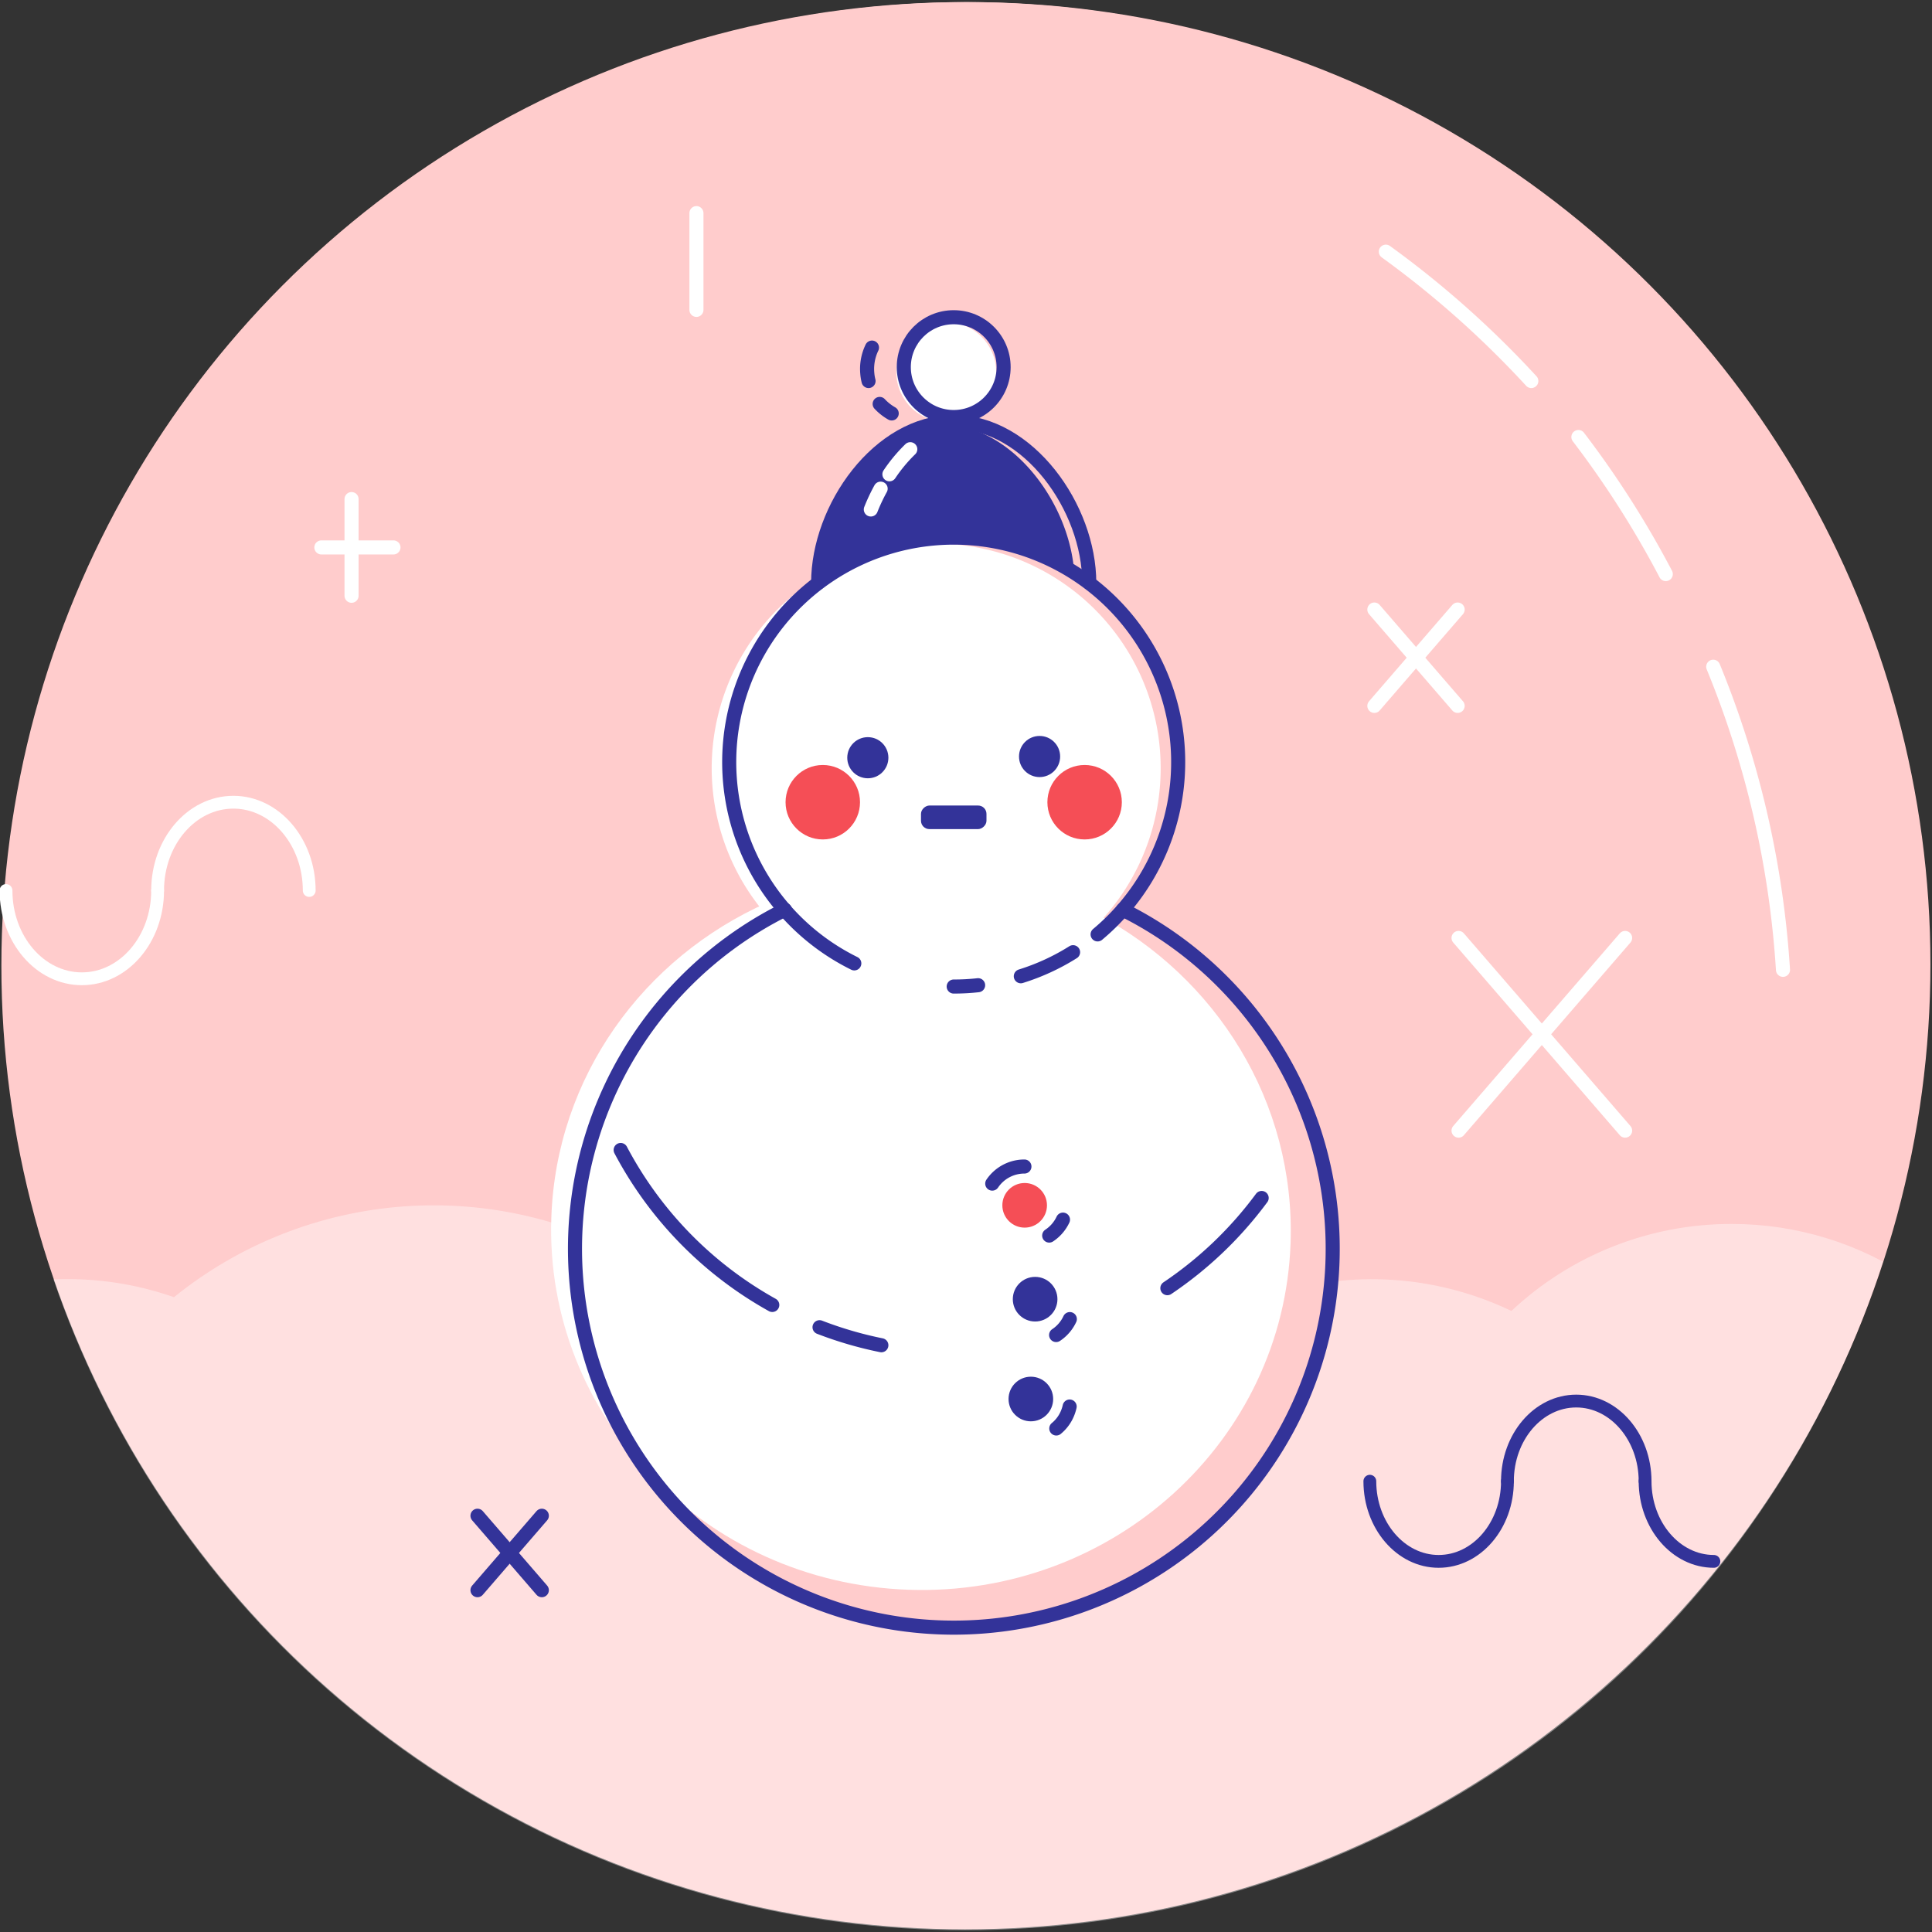 <svg id="Слой_1" data-name="Слой 1" xmlns="http://www.w3.org/2000/svg" xmlns:xlink="http://www.w3.org/1999/xlink" viewBox="0 0 321.27 321.29">
  <rect x="0" y="0" width="321.27" height="321.29" fill="#333333" stroke="none"/>
  <defs>
    <style>
      .cls-1, .cls-11, .cls-12, .cls-3, .cls-8 {
        fill: none;
      }

      .cls-2 {
        fill: #fcc;
      }

      .cls-11, .cls-3 {
        stroke: #fff;
      }

      .cls-11, .cls-12, .cls-3, .cls-8 {
        stroke-linecap: round;
        stroke-linejoin: round;
      }

      .cls-3, .cls-8, .cls-9 {
        stroke-width: 2.34px;
      }

      .cls-4 {
        clip-path: url(#clip-path);
      }

      .cls-5, .cls-6 {
        fill: #fff;
      }

      .cls-5 {
        opacity: 0.4;
      }

      .cls-7, .cls-9 {
        fill: #339;
      }

      .cls-12, .cls-8, .cls-9 {
        stroke: #339;
      }

      .cls-9 {
        stroke-miterlimit: 10;
      }

      .cls-10 {
        fill: #f54e56;
      }

      .cls-11 {
        stroke-width: 2.13px;
      }

      .cls-12 {
        stroke-width: 2.13px;
      }
    </style>
    <clipPath id="clip-path">
      <path class="cls-1" d="M287.93,203.53A53.38,53.38,0,0,0,251.33,218a53.63,53.63,0,0,0-68.25,19.24c-4.23-.35-8.54-.54-12.93-.54a149.53,149.53,0,0,0-35.44,4.15A68.68,68.68,0,0,0,28.93,215.71a53.48,53.48,0,1,0-4.69,102.35,68.68,68.68,0,0,0,82,10.38c16.5,9.4,39,15.2,63.91,15.2,35.91,0,67-12.09,82-29.67a53.8,53.8,0,0,0,12.57-8.77,53.5,53.5,0,1,0,23.24-101.67Z"/>
    </clipPath>
  </defs>
  <title>снеговик 2</title>
  <g>
    <circle class="cls-2" cx="160.47" cy="160.59" r="160.24"/>
    <g>
      <circle class="cls-2" cx="161.01" cy="160.35" r="160"/>
      <path class="cls-3" d="M284.89,110.87a159.12,159.12,0,0,1,11.6,50.4"/>
      <path class="cls-3" d="M262.47,72.67A160.18,160.18,0,0,1,277,95.46"/>
      <path class="cls-3" d="M230.45,41.85a161.67,161.67,0,0,1,24.19,21.51"/>
      <g class="cls-4">
        <ellipse class="cls-5" cx="160.51" cy="160.98" rx="160.23" ry="160"/>
      </g>
      <g>
        <circle class="cls-2" cx="158.59" cy="206.66" r="63.77"/>
        <g>
          <g>
            <circle class="cls-6" cx="157.35" cy="61.87" r="8.3"/>
            <path class="cls-6" d="M137.27,160.22a37.33,37.33,0,1,1,40.67-2.51"/>
            <path class="cls-7" d="M136.06,97.49c-.42-12.1,8.43-26.29,20.11-26.83S178,83.45,178.65,95.54h0a34.4,34.4,0,0,0-42.59,1.95Z"/>
            <path class="cls-6" d="M182.4,152c19.84,10.49,33,31.24,32.21,54.68-1.13,33-29.56,58.84-63.51,57.68s-60.55-28.87-59.42-61.88c.8-23.45,15.37-43.27,35.92-52.38"/>
            <path class="cls-8" d="M162.65,163.83a36.29,36.29,0,0,1-4.06.22"/>
            <path class="cls-8" d="M178.44,158.34a36.92,36.92,0,0,1-8.69,4"/>
            <path class="cls-8" d="M142.06,160.2a37.33,37.33,0,1,1,40.46-4.82"/>
            <path class="cls-8" d="M136.05,96.91c0-12.45,10.09-26.74,22.54-26.74s22.54,14.29,22.54,26.74"/>
            <path class="cls-3" d="M147.9,78.87a26,26,0,0,1,3.47-4.17"/>
            <path class="cls-3" d="M144.81,84.72a30.36,30.36,0,0,1,1.63-3.46"/>
            <path class="cls-8" d="M186.71,151.27a63,63,0,1,1-56.19,0"/>
            <path class="cls-8" d="M128.42,217a63.32,63.32,0,0,1-25.21-25.77"/>
            <path class="cls-8" d="M146.56,223.7a63.29,63.29,0,0,1-10.28-3"/>
            <path class="cls-8" d="M209.8,199.21a63.64,63.64,0,0,1-15.68,15"/>
            <circle class="cls-8" cx="158.59" cy="61.05" r="8.3"/>
            <path class="cls-8" d="M144.43,63.36a7.6,7.6,0,0,1-.21-1.28A8.13,8.13,0,0,1,145,57.8"/>
            <path class="cls-8" d="M148.28,68.75a8.4,8.4,0,0,1-2-1.58"/>
          </g>
          <circle class="cls-9" cx="172.87" cy="125.8" r="2.25"/>
          <circle class="cls-9" cx="144.31" cy="126" r="2.25"/>
          <rect class="cls-7" x="156.63" y="130.46" width="3.92" height="10.89" rx="1.39" transform="translate(294.5 -22.68) rotate(90)"/>
          <circle class="cls-10" cx="180.36" cy="133.4" r="6.19"/>
          <circle class="cls-10" cx="136.82" cy="133.4" r="6.19"/>
          <circle class="cls-10" cx="170.39" cy="200.43" r="3.71"/>
          <path class="cls-8" d="M177.87,233.89a6.71,6.71,0,0,1-.48,1.41,6.36,6.36,0,0,1-1.74,2.24"/>
          <path class="cls-8" d="M165,196.82a6.45,6.45,0,0,1,5.35-2.84"/>
          <path class="cls-8" d="M175.62,222a6.44,6.44,0,0,0,2.28-2.65"/>
          <path class="cls-8" d="M174.47,205.46a6.47,6.47,0,0,0,2.29-2.65"/>
          <circle class="cls-7" cx="172.13" cy="216.04" r="3.71"/>
          <circle class="cls-7" cx="171.42" cy="232.64" r="3.71"/>
        </g>
      </g>
      <line class="cls-3" x1="58.46" y1="82.99" x2="58.46" y2="99.07"/>
      <line class="cls-3" x1="115.81" y1="35.44" x2="115.81" y2="51.53"/>
      <line class="cls-3" x1="53.44" y1="91.03" x2="65.43" y2="91.03"/>
      <g>
        <path class="cls-11" d="M26.21,148.08c0,8.11-5.64,14.68-12.6,14.68S1,156.19,1,148.08"/>
        <path class="cls-11" d="M26.21,148.08c0-8.11,5.64-14.68,12.6-14.68S51.42,140,51.42,148.08"/>
      </g>
      <g>
        <path class="cls-12" d="M250.67,246.31c0,7.36-5.12,13.33-11.44,13.33s-11.44-6-11.44-13.33"/>
        <path class="cls-12" d="M285,259.64c-6.32,0-11.44-6-11.44-13.33"/>
        <path class="cls-12" d="M250.67,246.31c0-7.36,5.12-13.33,11.44-13.33s11.45,6,11.45,13.33"/>
      </g>
      <g>
        <line class="cls-3" x1="242.54" y1="155.97" x2="270.24" y2="188.01"/>
        <line class="cls-3" x1="242.54" y1="188.01" x2="270.24" y2="155.97"/>
      </g>
      <g>
        <line class="cls-3" x1="228.54" y1="101.36" x2="242.39" y2="117.38"/>
        <line class="cls-3" x1="228.54" y1="117.38" x2="242.39" y2="101.36"/>
      </g>
      <g>
        <line class="cls-8" x1="79.4" y1="252.05" x2="90.1" y2="264.43"/>
        <line class="cls-8" x1="79.4" y1="264.43" x2="90.1" y2="252.05"/>
      </g>
    </g>
  </g>
</svg>
